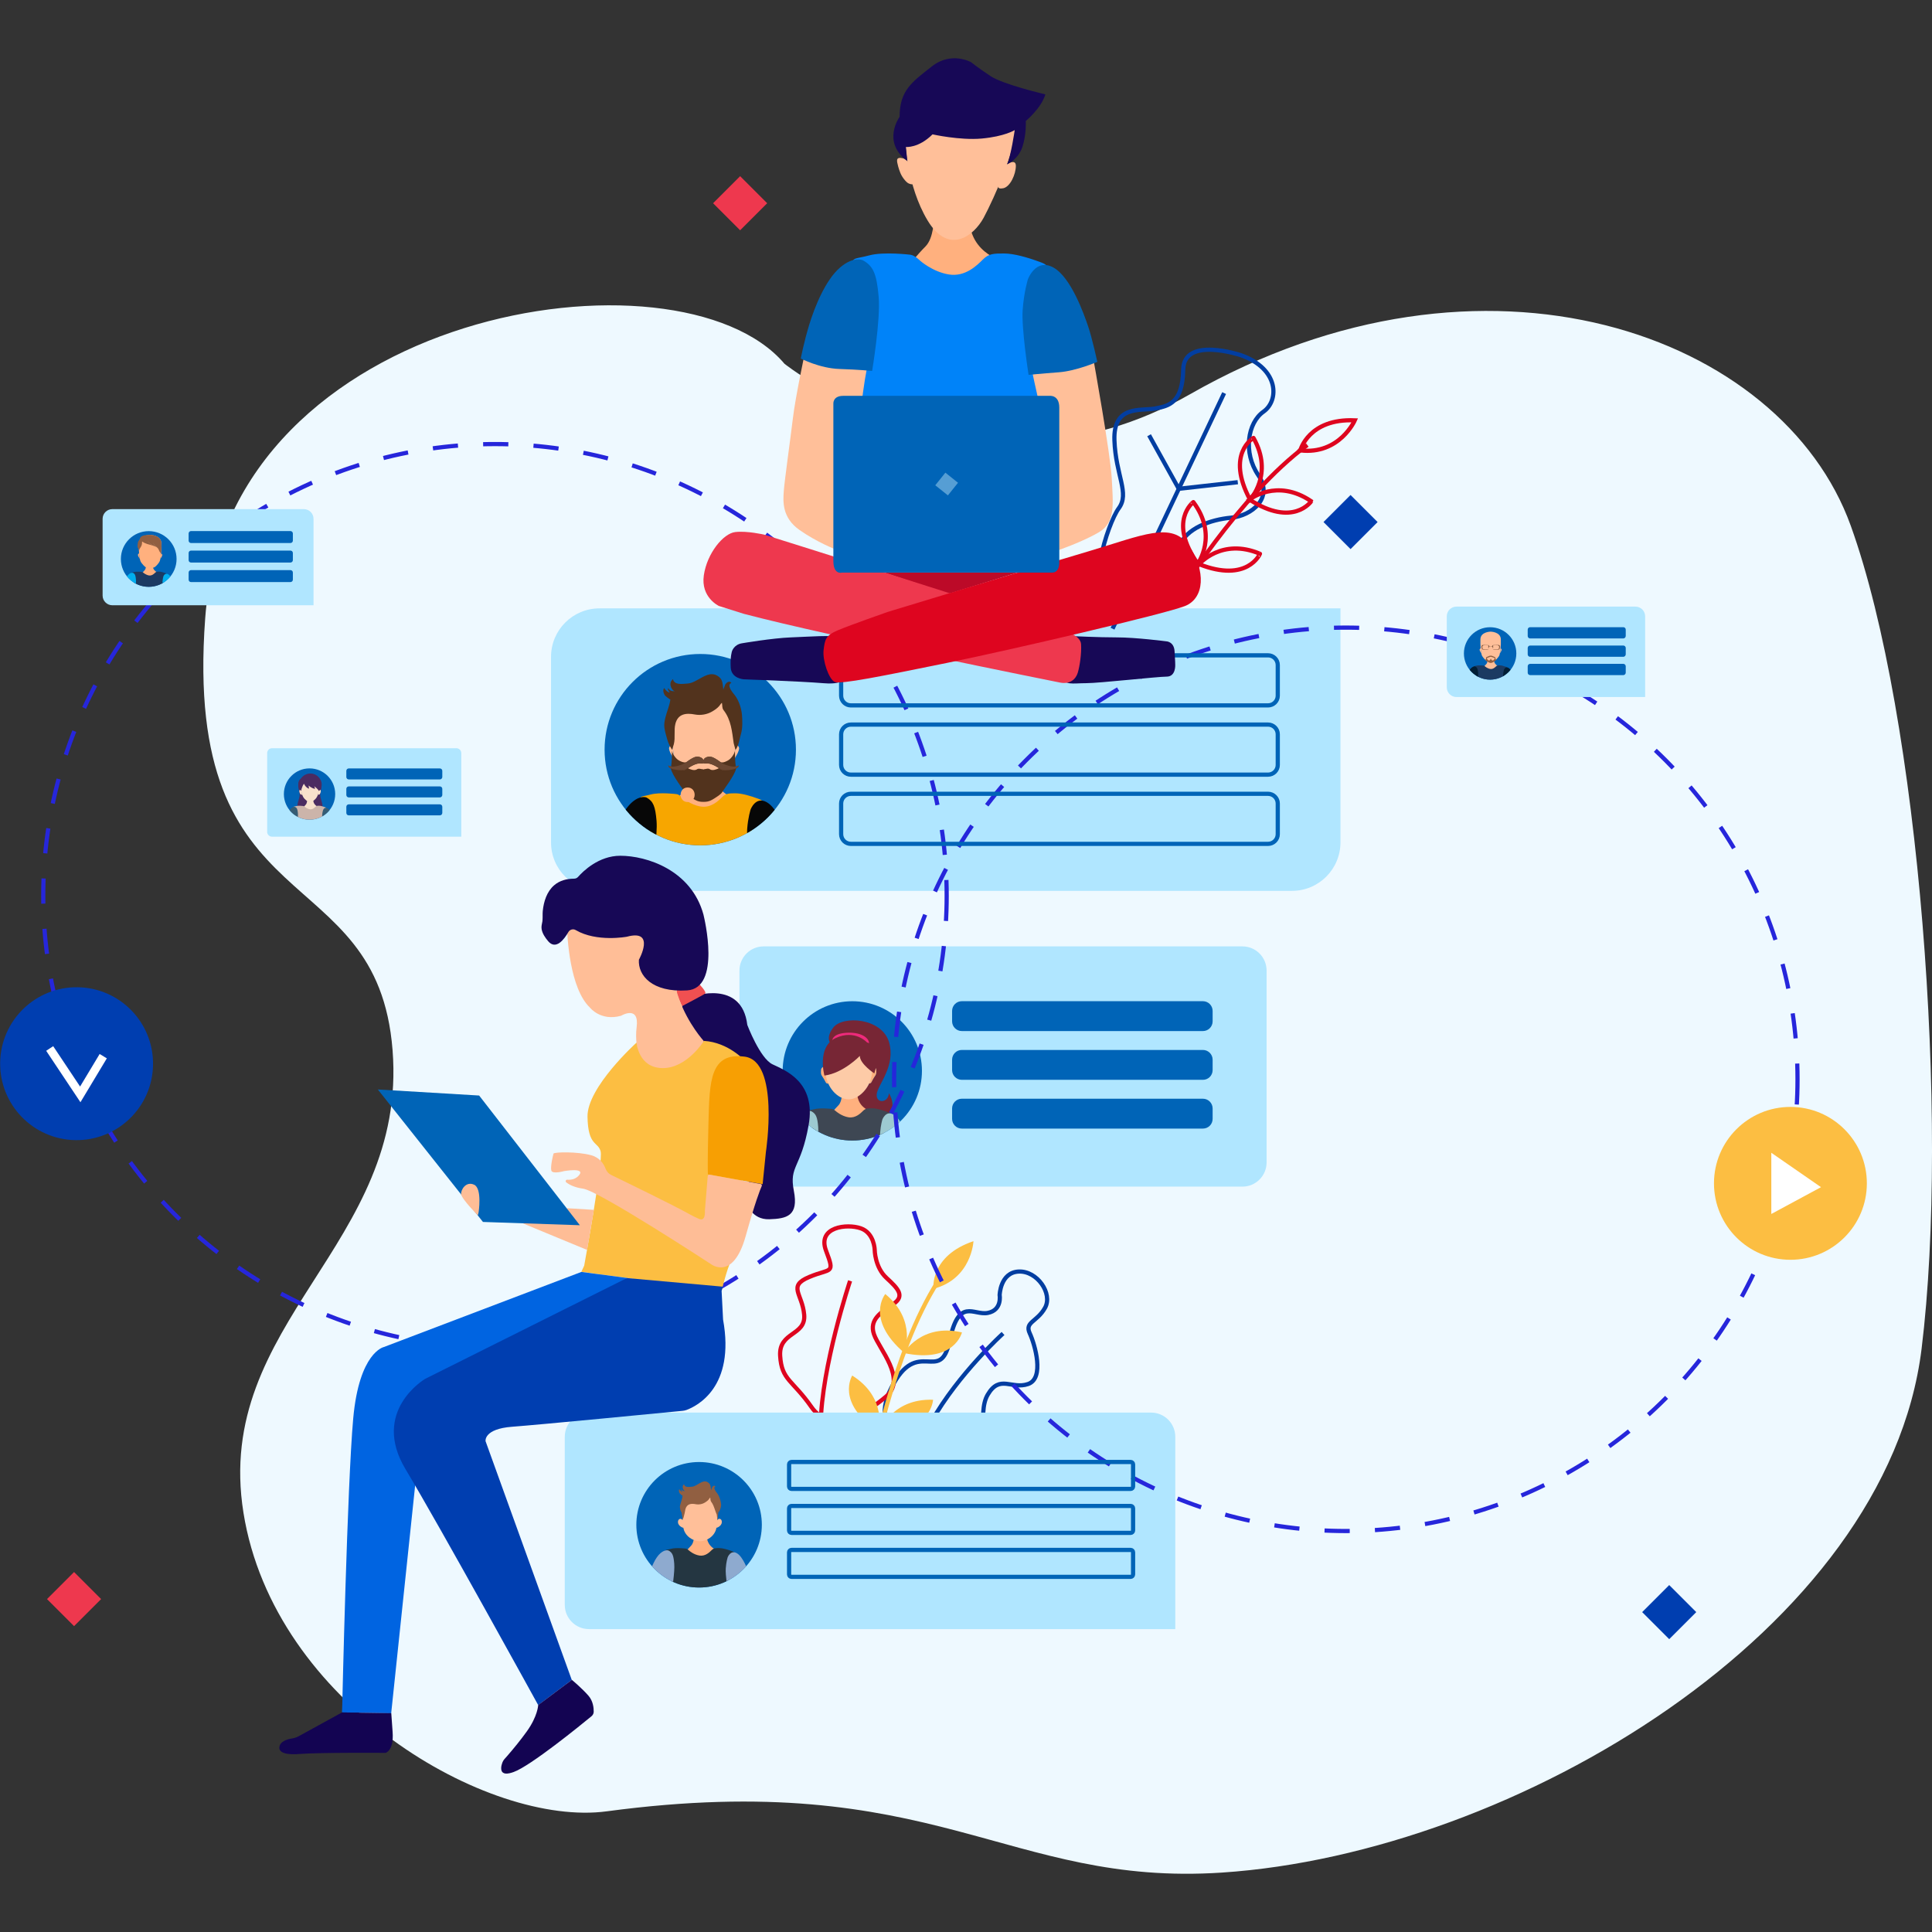 <?xml version="1.0" encoding="utf-8"?>
<!-- Generator: Adobe Illustrator 23.0.1, SVG Export Plug-In . SVG Version: 6.00 Build 0)  -->
<svg version="1.1" id="Layer_1" xmlns="http://www.w3.org/2000/svg" xmlns:xlink="http://www.w3.org/1999/xlink" x="0px" y="0px"
	 viewBox="0 0 460 460" style="enable-background:new 0 0 460 460;" xml:space="preserve">
<rect x="0" y="0" width="460" height="460" fill="#333333" stroke="none"/>
<style type="text/css">
	.st0{fill:#EEF9FF;}
	.st1{fill:none;stroke:#023EA1;stroke-miterlimit:10;}
	.st2{fill:none;stroke:#DE051F;stroke-miterlimit:10;}
	.st3{fill:none;stroke:#FCBE42;stroke-miterlimit:10;}
	.st4{fill:#FCBE42;}
	.st5{fill:#B0E6FF;}
	.st6{fill:#0064B7;}
	.st7{clip-path:url(#SVGID_3_);}
	.st8{fill:#FFBF99;}
	.st9{fill:#FFB07E;}
	.st10{fill:#243641;}
	.st11{fill:#8EAACF;}
	.st12{fill:#915F41;}
	.st13{clip-path:url(#SVGID_6_);}
	.st14{fill:#772635;}
	.st15{fill:#3E4753;}
	.st16{fill:#9DCAD1;}
	.st17{fill:#FDCBA7;}
	.st18{fill:#EE2A7B;}
	.st19{clip-path:url(#SVGID_8_);}
	.st20{fill:#F7A600;}
	.st21{fill:#070707;}
	.st22{fill:#52331D;}
	.st23{fill:#6B4732;}
	.st24{fill:none;stroke:#2626DB;stroke-miterlimit:10;stroke-dasharray:6;}
	.st25{fill:#003EB0;}
	.st26{fill:none;stroke:#FFFFFF;stroke-width:2;stroke-miterlimit:10;}
	.st27{fill:#FFFFFF;}
	.st28{fill:#EE384E;}
	.st29{fill:none;stroke:#0064B7;stroke-miterlimit:10;}
	.st30{clip-path:url(#SVGID_11_);}
	.st31{fill:#1B3A62;}
	.st32{fill:#021E34;}
	.st33{clip-path:url(#SVGID_14_);}
	.st34{fill:#00AEEF;}
	.st35{fill:#BB8B6C;}
	.st36{clip-path:url(#SVGID_16_);}
	.st37{fill:#4B2C61;}
	.st38{fill:#F8E1CC;}
	.st39{fill:#CCB4AA;}
	.st40{fill:#355D75;}
	.st41{fill:#170856;}
	.st42{fill:#F05051;}
	.st43{fill:#FFBE97;}
	.st44{fill:#F79F03;}
	.st45{fill:#FEBD96;}
	.st46{fill:#0064E1;}
	.st47{fill:#130452;}
	.st48{fill:#0083F9;}
	.st49{fill:#BC0A28;}
	.st50{fill:#DE051F;}
	.st51{fill:#569ED4;}
</style>
<g>
	<path class="st0" d="M186.78,86.61c0,0,45.52,36.41,96.5,7.29c70.23-40.13,140.99-14.25,157.38,31.28
		c16.38,45.52,23.53,141.75,16.86,195.97c-8.24,66.91-96.83,120.07-166.55,124.7c-51.26,3.4-68.35-25.05-146.53-14.58
		c-28.1,3.76-79.18-25.56-86.47-71.08s39.14-63.72,35.5-110.15S43.39,220.9,48.86,147.16S161.75,57.03,186.78,86.61z"/>
	<g>
		<g>
			<path class="st1" d="M238.01,308.36c0,0,0.14-5.41,4.54-5.61c4.4-0.21,8.16,5.25,6.26,8.64s-4.89,3.35-3.64,6.05
				c1.25,2.7,3.57,10.74-0.39,12.09c-3.95,1.35-6.72-2.34-9.6,2.52c-2.88,4.87,1.81,13.27-6.59,13.64
				c-8.4,0.37-22.68-2.74-16.38-15.23c6.29-12.47,11.66-0.62,13.87-11.16c2.21-10.54,5.66-6.03,9.11-6.7
				C238.64,311.93,238.01,308.36,238.01,308.36z"/>
			<path class="st1" d="M238.82,317.5c0,0-10.64,9.59-17.05,20.97s-6.11,14.79-6.11,14.79"/>
		</g>
		<g>
			<path class="st2" d="M208.26,297.57c0,0,0.02,4.13,2.8,6.69c2.78,2.56,4.48,4.31,1.61,6.24c-2.87,1.93-5.78,3.67-4.58,7.18
				c1.2,3.52,7.84,10.58,2.92,14.8c-4.92,4.22-13.25,9.06-17.79,2.55c-4.54-6.51-7.11-6.38-7.47-12.2s6.16-4.75,5.72-9.79
				c-0.44-5.05-4.01-6.8,1.19-8.99c5.19-2.19,6.19-0.52,4.02-6.25c-2.16-5.73,5-6.48,8.25-5.35
				C208.17,293.57,208.26,297.57,208.26,297.57z"/>
			<path class="st2" d="M202.4,304.97c0,0-6.83,20.45-7,34.3"/>
		</g>
		<g>
			<path class="st3" d="M207.24,350.89c0,0,5.18-28.75,16.11-45.83"/>
			<path class="st4" d="M231.78,295.52c0,0-0.42,8.98-9.53,11.34C222.24,306.86,221.33,299.03,231.78,295.52z"/>
			<path class="st4" d="M215.18,322.15c0,0,4.16-7.17,13.86-4.91C229.03,317.24,227.3,324.69,215.18,322.15z"/>
			<path class="st4" d="M209.52,340.8c0,0,2.67-7.85,12.64-7.53C222.15,333.27,221.91,340.93,209.52,340.8z"/>
			<path class="st4" d="M209.17,340.81c0,0,2.18-8-6.26-13.3C202.92,327.51,198.83,333.98,209.17,340.81z"/>
			<path class="st4" d="M215.29,322.1c0,0,3.18-7.67-4.51-14C210.78,308.11,205.91,314.01,215.29,322.1z"/>
		</g>
	</g>
	<path class="st5" d="M274.07,336.33H140.23c-3.18,0-5.76,2.58-5.76,5.76v40.03c0,3.18,2.58,5.76,5.76,5.76h139.6v-45.79
		C279.83,338.91,277.25,336.33,274.07,336.33z"/>
	<g>
		<g>
			<g>
				<circle id="SVGID_1_" class="st6" cx="166.45" cy="363.04" r="14.94"/>
			</g>
		</g>
		<g>
			<g>
				<defs>
					<circle id="SVGID_2_" cx="166.45" cy="363.04" r="14.94"/>
				</defs>
				<clipPath id="SVGID_3_">
					<use xlink:href="#SVGID_2_"  style="overflow:visible;"/>
				</clipPath>
				<g class="st7">
					<path class="st8" d="M178.81,377.59c0,0,1.45,8.01,1.56,10.13c0.12,2.11,0.33,3.72-1.06,4.57c-1.4,0.83-3.68,1.61-3.68,1.61
						l-2.84-14.31v-1.67L178.81,377.59z"/>
					<path class="st8" d="M154.26,377.14c0,0-0.78,3.62-1,5.45c-0.22,1.83-0.73,5.4-0.78,6.24c-0.06,0.83-0.16,2.23,1.34,3.29
						s3.11,1.67,3.11,1.67l3.07-16.65L154.26,377.14L154.26,377.14z"/>
					<path class="st9" d="M165.26,365.63c0,0,0,1.67-0.71,2.39s-1.67,1.9-1.67,1.9s1.67,2.62,5,2.26c3.33-0.36,3.93-2.74,3.93-2.74
						s-3.16-0.42-3.52-3.39c-0.36-2.97-0.83-2.97-0.83-2.97L165.26,365.63z"/>
					<path class="st10" d="M163.25,368.71c0,0-2.28-0.28-3.5,0.06c-1.22,0.33-1.61,0.12-1.28,1.06s2.01,5.29,1.22,8.01
						c-0.78,2.73-1.83,16.69-1.83,16.69s8.46,0.33,11.75,0.5c3.29,0.16,5.73-0.45,5.73-0.45s0.73-6.01,0-8.62
						c-0.73-2.62-1.67-7.07-1.67-7.07s-0.61-6.12,0.22-7.62c0.83-1.5,1.45-1.56,0.39-1.95c-1.06-0.39-2.23-0.73-3.07-0.73
						c-0.84,0-1.28,0-1.78,0.5c-0.5,0.5-1.5,1.5-2.89,1.28c-1.4-0.22-2.44-1.16-2.44-1.16S163.64,368.77,163.25,368.71z"/>
					<path class="st11" d="M159.21,369.19c0,0-0.78-0.39-1.95,0.61c-1.26,1.07-2.17,3.39-2.62,4.84c-0.45,1.45-0.73,2.89-0.73,2.89
						s1.61,0.83,3.29,0.89c1.67,0.06,2.78,0.16,2.78,0.16s0.73-4.35,0.55-6.29C160.37,370.34,160.1,369.68,159.21,369.19z"/>
					<path class="st11" d="M173.25,370.8c0,0,0.67-1.83,2.17-1s2.62,4.01,2.95,5.02c0.33,1,0.78,3.01,0.78,3.01
						s-1.78,0.78-3.29,0.89c-1.51,0.1-2.56,0.22-2.56,0.22s-0.61-3.95-0.5-5.51C172.91,371.86,173.25,370.8,173.25,370.8z"/>
					<path class="st8" d="M170.78,361.96c0.2-2.49,0.16-6.29-4.12-6.29h-0.01h-0.01c-4.29,0-4.31,3.8-4.12,6.29
						c-0.3-0.59-1.16-0.4-1.1,0.52c0.07,0.9,1.29,1.36,1.28,1.26c0.35,2.05,2.36,3.23,3.93,3.23h0.01h0.01
						c1.57,0,3.59-1.19,3.93-3.23c-0.01,0.1,1.21-0.36,1.28-1.26C171.94,361.54,171.07,361.37,170.78,361.96z"/>
					<g>
						<path class="st12" d="M162.56,361.89c0-0.01,0-0.02,0-0.03c0,0.01,0,0.01-0.01,0.02
							C162.55,361.87,162.56,361.89,162.56,361.89z"/>
						<path class="st12" d="M171.69,358.17c-0.07-0.86-0.4-1.91-0.9-2.59c-0.22-0.29-1.14-1.38-0.45-1.68
							c-0.32-0.4-0.78,0.07-0.86,0.43c-0.02,0.12-0.18,0.42-0.17,0.51c-0.13-0.83-0.02-1.46-0.81-1.94
							c-1.27-0.76-2.55,1.03-3.79,1.08c-0.6,0.03-1.68,0.27-1.84-0.61c-0.01-0.03-0.25,0.31-0.27,0.36
							c-0.06,0.15-0.08,0.33-0.05,0.48c0.05,0.29,0.28,0.8,0.6,0.8c-0.42,0-0.67-0.02-0.89-0.44c-0.09,0.25,0.09,0.42,0.2,0.6
							c-0.22,0.02-0.63-0.39-0.7-0.61c-0.23,0.28-0.09,0.69,0.06,0.98c0.05,0.09,0.7,0.65,0.71,0.56c-0.09,0.83-0.45,1.64-0.63,2.46
							c-0.1,0.44,0.24,1.6,0.36,1.44c0.01,0.25,0.28,1.61,0.3,1.86c0.14-0.35,0.25-0.71,0.33-1.1c0.03-0.17,0.09-0.35,0.13-0.52
							c0.05-0.3,0.09-0.54,0.16-0.84c0.01-0.03,0.01-0.07,0.02-0.09c0.35-1.25,1.34-1.39,2.48-1.16c0.03,0.01,0.08,0.01,0.12,0.02
							c0.69,0.1,1.45-0.05,2.04-0.42c0.35-0.22,0.66-0.43,0.92-0.75c0.01-0.02,0.03-0.05,0.05-0.07c0.09-0.14,0.2-0.31,0.3-0.38
							c0.07,0.36-0.01,0.68,0.21,0.99c0.22,0.29,0.39,0.6,0.53,0.92c0.29,0.65,0.71,2.09,0.8,2.11c0.07,0.46,0.12,0.91,0.14,1.28
							l0.01,0.12c0-0.03,0.01-0.07,0.01-0.1c0.03-0.38,0.22-1.45,0.24-1.88C171.25,360.07,171.75,358.92,171.69,358.17z"/>
					</g>
				</g>
			</g>
		</g>
	</g>
	<path class="st5" d="M181.82,225.33h113.99c3.18,0,5.76,2.58,5.76,5.76v45.68c0,3.18-2.58,5.76-5.76,5.76H176.06v-51.44
		C176.06,227.91,178.64,225.33,181.82,225.33z"/>
	<g>
		<g>
			<g>
				<circle id="SVGID_5_" class="st6" cx="202.93" cy="254.97" r="16.58"/>
			</g>
		</g>
		<g>
			<g>
				<defs>
					<circle id="SVGID_4_" cx="202.93" cy="254.97" r="16.58"/>
				</defs>
				<clipPath id="SVGID_6_">
					<use xlink:href="#SVGID_4_"  style="overflow:visible;"/>
				</clipPath>
				<g class="st13">
					<path class="st14" d="M198.4,249.08c0.01,0.01,0.02,0.03,0.03,0.05c0.24-0.17,0.52-0.32,0.83-0.45l0,0
						c0.09-0.03,0.18-0.07,0.28-0.1h0.01c0.08-0.02,0.17-0.06,0.25-0.08c0.02-0.01,0.05-0.01,0.07-0.02
						c0.09-0.02,0.18-0.05,0.28-0.07c0.01,0,0.01,0,0.02,0c0.09-0.02,0.2-0.05,0.29-0.06c0.03-0.01,0.08-0.01,0.12-0.02
						c0.07-0.01,0.13-0.02,0.2-0.03c0.05-0.01,0.09-0.01,0.13-0.02c0.09-0.01,0.2-0.02,0.29-0.03c0.06,0,0.13-0.01,0.18-0.01
						c0.05,0,0.09-0.01,0.14-0.01c0.07,0,0.15-0.01,0.22-0.01c0.02,0,0.05,0,0.08,0c0.08,0,0.16,0,0.25,0
						c0.22,0,0.42,0.01,0.62,0.02c0,0,0,0,0.01,0c4.08,0.24,4.89,2.92,4.93,5.6c0.43,0.09,0.93,0.31,0.98,0.89
						c0.12,1.48-0.22,1.11-1.11,2.89c-0.15,0.31-0.37,0.39-0.59,0.37c-0.48,1.03-1.3,1.74-3,2.91l0.3,3.79
						c1.15-0.38,1.46-0.24,1.8-0.09c2.23,1,4.96,1,3.75,1.23c-1.63,0.31,0.18,0.91,1.53-0.2c2.49-2.1,0.36-5.34,0.36-5.34
						c-0.17,2.39-3.12,2.51-2.91,0.24c0.22-2.27,4.65-6.76,2.91-12.47c-1.74-5.71-11.02-6.35-13.28-3.37
						C196.04,247.8,198.4,249.08,198.4,249.08z"/>
					<path class="st8" d="M216.79,274.72c0,0,1.74,9.65,1.88,12.19c0.14,2.55,0.4,4.48-1.27,5.49c-1.67,1-4.42,1.94-4.42,1.94
						l-3.41-17.21v-2.01L216.79,274.72z"/>
					<path class="st8" d="M187.25,274.18c0,0-0.93,4.36-1.21,6.56c-0.27,2.21-0.88,6.5-0.93,7.51c-0.06,1-0.2,2.67,1.6,3.95
						c1.81,1.27,3.75,2.01,3.75,2.01l3.69-20.03H187.25z"/>
					<path class="st9" d="M200.48,260.31c0,0,0,2.01-0.86,2.87c-0.86,0.86-2.01,2.29-2.01,2.29s2.01,3.16,6.02,2.72
						c4.01-0.43,4.73-3.3,4.73-3.3s-3.8-0.51-4.23-4.08c-0.43-3.59-1-3.59-1-3.59L200.48,260.31z"/>
					<path class="st15" d="M198.07,264.03c0,0-2.74-0.33-4.22,0.07c-1.48,0.4-1.94,0.14-1.54,1.27c0.39,1.13,2.41,6.36,1.48,9.65
						s-2.21,20.09-2.21,20.09s10.18,0.4,14.13,0.6s6.89-0.53,6.89-0.53s0.88-7.24,0-10.39s-2.01-8.51-2.01-8.51
						s-0.74-7.37,0.27-9.18c1-1.81,1.74-1.88,0.47-2.34s-2.67-0.88-3.69-0.88c-1.01,0-1.54,0-2.14,0.6c-0.6,0.6-1.81,1.81-3.48,1.54
						c-1.67-0.27-2.95-1.41-2.95-1.41S198.54,264.1,198.07,264.03z"/>
					<path class="st16" d="M193.21,264.6c0,0-0.93-0.47-2.34,0.74c-1.51,1.29-2.62,4.08-3.15,5.83c-0.53,1.75-0.88,3.48-0.88,3.48
						s1.94,1,3.95,1.07c2.01,0.07,3.35,0.2,3.35,0.2s0.88-5.22,0.67-7.57C194.62,265.99,194.29,265.2,193.21,264.6z"/>
					<path class="st16" d="M210.09,266.55c0,0,0.81-2.21,2.62-1.21c1.81,1,3.15,4.82,3.55,6.03s0.93,3.62,0.93,3.62
						s-2.14,0.93-3.95,1.07s-3.08,0.27-3.08,0.27s-0.74-4.76-0.6-6.63C209.69,267.81,210.09,266.55,210.09,266.55z"/>
					<path class="st9" d="M197.19,254.03l0.25,0.01l0.47,3.55c0,0-0.92,0.9-1.34,0.05c-0.88-1.78-1.21-1.42-1.08-2.89
						c0.08-0.98,1.53-0.95,1.53-0.95L197.19,254.03z"/>
					<path class="st9" d="M206.93,254l-0.25,0.02l-0.5,3.55c0,0,0.91,0.89,1.34,0.03c0.88-1.79,1.21-1.42,1.11-2.89
						c-0.08-0.98-1.53-0.95-1.53-0.95L206.93,254z"/>
					<path class="st17" d="M202.09,248.19c-5.56,0-5.72,4.04-5.51,7.31c0.21,3.26,2.77,6.25,5.51,6.25c2.48,0,5.3-2.99,5.51-6.25
						C207.81,252.23,207.65,248.19,202.09,248.19z"/>
					<path class="st18" d="M198.16,248.4c0,0-0.74-2.25,3.37-2.5c4.1-0.24,5.79,1.68,5.29,2.92L198.16,248.4z"/>
					<path class="st14" d="M204.72,251.41c0,0-3.91,4.09-8.43,4.68c0,0-1.88-6.84,2.71-8.95c4.6-2.11,7.42,1.05,7.42,1.05
						s3.82,0.89,1.75,7.39C208.18,255.58,204.72,253.3,204.72,251.41z"/>
				</g>
			</g>
		</g>
	</g>
	<path class="st5" d="M307.61,212.11H142.73c-6.36,0-11.53-5.16-11.53-11.53v-44.2c0-6.36,5.16-11.53,11.53-11.53h176.43v55.73
		C319.14,206.95,313.99,212.11,307.61,212.11z"/>
	<g>
		<g>
			<g>
				<circle id="SVGID_9_" class="st6" cx="166.73" cy="178.49" r="22.78"/>
			</g>
		</g>
		<g>
			<g>
				<defs>
					<circle id="SVGID_7_" cx="166.73" cy="178.49" r="22.78"/>
				</defs>
				<clipPath id="SVGID_8_">
					<use xlink:href="#SVGID_7_"  style="overflow:visible;"/>
				</clipPath>
				<g class="st19">
					<path class="st8" d="M188.52,204.73c0,0,2.55,14.13,2.74,17.87c0.2,3.74,0.59,6.58-1.87,8.05c-2.46,1.46-6.48,2.85-6.48,2.85
						l-5-25.24v-2.95L188.52,204.73z"/>
					<path class="st8" d="M145.22,203.94c0,0-1.37,6.39-1.76,9.63c-0.39,3.24-1.28,9.52-1.37,11c-0.1,1.48-0.3,3.93,2.35,5.8
						c2.65,1.87,5.5,2.95,5.5,2.95l5.4-29.36h-10.11V203.94z"/>
					<path class="st9" d="M164.61,183.62c0,0,0,2.94-1.26,4.21c-1.26,1.26-2.94,3.37-2.94,3.37s2.94,4.62,8.83,3.99
						c5.88-0.63,6.94-4.83,6.94-4.83s-5.57-0.74-6.2-6s-1.48-5.26-1.48-5.26L164.61,183.62z"/>
					<path class="st20" d="M161.08,189.07c0,0-4.02-0.5-6.19,0.1c-2.17,0.6-2.85,0.2-2.26,1.87s3.54,9.33,2.16,14.13
						c-1.37,4.81-3.24,29.46-3.24,29.46s14.93,0.59,20.72,0.89c5.8,0.3,10.11-0.78,10.11-0.78s1.28-10.61,0-15.22
						s-2.95-12.47-2.95-12.47s-1.08-10.8,0.39-13.45c1.48-2.65,2.55-2.74,0.69-3.44c-1.87-0.69-3.93-1.28-5.4-1.28
						s-2.26,0-3.15,0.89c-0.89,0.89-2.65,2.65-5.11,2.26c-2.46-0.39-4.32-2.06-4.32-2.06S161.77,189.16,161.08,189.07z"/>
					<path class="st21" d="M153.96,189.9c0,0-1.37-0.69-3.44,1.08c-2.21,1.9-3.83,6-4.61,8.54c-0.78,2.55-1.28,5.11-1.28,5.11
						s2.85,1.48,5.8,1.57c2.95,0.1,4.91,0.3,4.91,0.3s1.28-7.66,0.98-11.09C156.02,191.97,155.54,190.79,153.96,189.9z"/>
					<path class="st21" d="M178.71,192.75c0,0,1.18-3.24,3.83-1.76c2.65,1.48,4.61,7.07,5.2,8.84c0.59,1.78,1.37,5.3,1.37,5.3
						s-3.15,1.37-5.8,1.57c-2.65,0.2-4.52,0.39-4.52,0.39s-1.08-6.97-0.89-9.72C178.1,194.63,178.71,192.75,178.71,192.75z"/>
					<path class="st8" d="M175.95,177.99c0.22,0.61-0.85,2.36-1.28,2.96c0.18-0.96,0.38-2.28,0.52-3.83
						C175.19,177.13,175.74,177.4,175.95,177.99z"/>
					<path class="st8" d="M175.39,170.12c-0.25-5.59-7.74-5.66-7.74-5.66h-0.01c0,0-7.49,0.07-7.74,5.66c-0.12,2.49,0,4.95,0.2,7.01
						c0.14,1.56,0.33,2.88,0.52,3.83c0.12,0.62,0.23,1.07,0.32,1.34c0.16,0.44,0.48,0.97,0.88,1.52c0.82,1.13,1.98,2.33,2.8,2.81
						c0.66,0.4,2.25,0.7,3.02,0.66h0.01c0.75,0.05,2.26-0.24,2.95-0.62c0.02-0.01,0.05-0.02,0.07-0.03c0.82-0.5,1.98-1.68,2.8-2.81
						c0.4-0.55,0.71-1.08,0.88-1.52c0.09-0.25,0.21-0.71,0.32-1.34c0.18-0.96,0.38-2.28,0.52-3.83
						C175.39,175.06,175.49,172.6,175.39,170.12z"/>
					<path class="st8" d="M160.09,177.13c0.14,1.56,0.33,2.88,0.52,3.83c-0.43-0.6-1.5-2.34-1.28-2.96
						C159.55,177.4,160.09,177.13,160.09,177.13L160.09,177.13z"/>
					<g>
						<path class="st22" d="M176.65,170.12c-0.14-1.52-0.75-3.35-1.68-4.57c-0.4-0.52-2.13-2.43-0.83-2.96
							c-0.6-0.71-1.46,0.12-1.6,0.76c-0.05,0.2-0.35,0.74-0.31,0.9c-0.23-1.45-0.03-2.58-1.5-3.4c-2.35-1.34-4.74,1.8-7.06,1.9
							c-1.12,0.06-3.12,0.46-3.44-1.06c-0.01-0.06-0.46,0.54-0.5,0.62c-0.09,0.25-0.14,0.59-0.09,0.85
							c0.09,0.51,0.52,1.38,1.11,1.41c-0.77,0-1.25-0.03-1.66-0.76c-0.16,0.45,0.16,0.71,0.37,1.06c-0.4,0.05-1.18-0.68-1.3-1.07
							c-0.43,0.5-0.17,1.22,0.12,1.72c0.09,0.16,1.3,1.14,1.33,1c-0.16,1.46-0.84,2.88-1.18,4.31c-0.18,0.77-0.36,1.61-0.24,2.42
							c0.13,0.92,0.44,1.98,0.7,2.87c0.43,1.42,0.98,2.11,1.13,2.41c0.09-0.33,0.33-1,0.42-1.35c0.4-1.59-0.03-3.26,0.37-4.85
							c0.6-2.35,2.49-2.64,4.67-2.21c1.35,0.25,2.87-0.01,4.04-0.69c0.65-0.38,1.21-0.75,1.71-1.31c0.21-0.23,0.43-0.65,0.66-0.78
							c0.13,0.62-0.02,1.2,0.39,1.74c1.8,2.31,2.01,5.08,2.41,7.89c0.02,0.15,0.45,1.57,0.44,1.58c0.8-1.04,0.95-2.74,1.33-3.94
							C176.83,173.3,176.77,171.43,176.65,170.12z"/>
						<path class="st22" d="M175.19,182.52c-0.17-1.12-0.2-2.72-0.2-3.8l0,0c-0.1,0.82-0.92,1.84-1.46,2.21
							c-0.5,0.33-1.34,0.75-1.97,0.55l0,0c-0.24-0.17-0.47-0.37-0.73-0.52c-0.69-0.44-1.36-0.89-2.19-0.77
							c-0.36,0.05-1.04,0.33-1.08,0.74h-0.14c-0.05-0.4-0.73-0.68-1.08-0.74c-0.83-0.12-1.5,0.35-2.19,0.77
							c-0.25,0.16-0.48,0.35-0.73,0.52l0,0c-0.65,0.18-1.49-0.23-1.97-0.55c-0.54-0.37-1.36-1.38-1.46-2.21l0,0
							c0,1.1-0.02,2.69-0.2,3.8c-0.22-0.05-0.45-0.13-0.67-0.24c0,0.31,0.28,0.54,0.6,0.69c0.01,0,0.01,0.01,0.02,0.01
							c0.16,1.45,3.22,5.4,3.26,5.56c0.14,0.5,1.81,1.53,2.47,1.9c0.7,0.4,1.29,0.48,1.98,0.48h0.08c0.69,0,1.28-0.08,1.98-0.48
							c0.67-0.37,2.33-1.41,2.47-1.9c0.05-0.16,3.1-4.1,3.26-5.56c0.01,0,0.01-0.01,0.02-0.01c0.32-0.15,0.6-0.38,0.6-0.69
							C175.64,182.4,175.42,182.48,175.19,182.52z M172.21,183.36c-0.36-0.07-0.7-0.25-1.03-0.46c-0.59,0.3-1.46,0.62-2.05,0.32
							c-0.02-0.01-0.05-0.02-0.07-0.05c-0.5-0.33-0.93-0.05-1.45-0.02v0.06c0.56,0.22,0.59,0.23,0,0c-0.02-0.01-0.03-0.01-0.06-0.02
							h-0.14c-0.59,0.18-0.56,0.17,0,0v-0.03c-0.54,0-0.99-0.31-1.5,0.02c-0.02,0.01-0.05,0.02-0.07,0.05
							c-0.59,0.3-1.46-0.02-2.05-0.32c-0.33,0.21-0.67,0.39-1.03,0.46c-0.2,0.03-0.39,0.05-0.6,0.05c0.18,0,0.36-0.02,0.53-0.05
							c0.38-0.07,0.75-0.25,1.11-0.46c0.3-0.17,0.59-0.36,0.86-0.51c0.58-0.31,1.25-0.6,1.89-0.63c0.31-0.02,0.61,0.08,0.88-0.03
							h0.14c0.25,0.12,0.56,0.01,0.88,0.03c0.65,0.03,1.3,0.33,1.89,0.63c0.28,0.15,0.56,0.33,0.86,0.51
							c0.36,0.21,0.73,0.39,1.11,0.46c0.17,0.03,0.35,0.05,0.53,0.05C172.6,183.41,172.4,183.4,172.21,183.36z"/>
					</g>
					<g>
						<path class="st23" d="M175.19,182.49c-0.53,0.1-1.07,0.02-1.66-0.15c-0.59-0.17-1.16-0.35-1.68-0.68
							c-0.1-0.07-0.2-0.14-0.3-0.21l0,0c-0.24-0.17-0.47-0.37-0.73-0.52c-0.69-0.44-1.36-0.89-2.19-0.77
							c-0.36,0.05-1.04,0.33-1.08,0.74h-0.14c-0.05-0.4-0.73-0.68-1.08-0.74c-0.83-0.12-1.5,0.35-2.19,0.77
							c-0.25,0.16-0.48,0.35-0.73,0.52l0,0c-0.09,0.07-0.2,0.14-0.3,0.21c-0.52,0.33-1.1,0.52-1.68,0.68
							c-0.6,0.17-1.13,0.25-1.66,0.15c-0.22-0.05-0.45-0.13-0.67-0.24c0,0.31,0.28,0.54,0.6,0.69c0.28,0.14,0.6,0.21,0.78,0.25
							c0.69,0.14,1.49,0.27,2.2,0.14c0.38-0.07,0.75-0.25,1.11-0.46c0.3-0.17,0.59-0.36,0.86-0.51c0.58-0.31,1.25-0.6,1.89-0.63
							c0.31-0.02,0.61,0.08,0.88-0.03h0.14c0.25,0.12,0.56,0.01,0.88,0.03c0.65,0.03,1.3,0.33,1.89,0.63
							c0.28,0.15,0.56,0.33,0.86,0.51c0.36,0.21,0.73,0.39,1.11,0.46c0.71,0.13,1.5-0.01,2.2-0.14c0.2-0.03,0.51-0.12,0.78-0.25
							c0.32-0.15,0.6-0.38,0.6-0.69C175.64,182.36,175.41,182.44,175.19,182.49z"/>
					</g>
				</g>
			</g>
		</g>
	</g>
	<g>
		<g>
			<path class="st1" d="M295.45,84.57c0,0-13.58-4.57-13.73,3.41c-0.15,7.97-3.4,8.7-6.79,9.3c-3.4,0.59-9.89-0.89-9.59,7.53
				s3.69,12.61,1.04,16.2c-2.65,3.59-8.58,21.59-1.04,22.03s13.74-8.42,15.37-12.84c1.63-4.43,7.53-6.49,12.41-6.94
				c4.88-0.44,10.19-4.69,6.49-10.1c-3.69-5.41-2.56-12.49,1.23-15.15C304.59,95.36,304.59,87.81,295.45,84.57z"/>
			<line class="st1" x1="291.46" y1="93.59" x2="264.89" y2="149.69"/>
			<polyline class="st1" points="273.59,103.63 280.66,116.38 294.71,114.81 			"/>
		</g>
		<g>
			<path class="st2" d="M279.75,142.92c0,0,15.17-24.97,31.52-36.96"/>
			<path class="st2" d="M322.57,100.08c0,0-3.62,8.23-12.98,7.16C309.6,107.23,311.56,99.6,322.57,100.08z"/>
			<path class="st2" d="M297.5,118.95c0,0,6.47-5.2,14.7,0.4C312.2,119.36,307.9,125.69,297.5,118.95z"/>
			<path class="st2" d="M285.5,134.33c0,0,5.33-6.36,14.49-2.48C300.01,131.85,297.03,138.9,285.5,134.33z"/>
			<path class="st2" d="M285.18,134.21c0,0,4.91-6.69-1.05-14.66C284.13,119.54,278,124.12,285.18,134.21z"/>
			<path class="st2" d="M297.62,118.95c0,0,5.72-6.01,0.83-14.68C298.45,104.26,291.77,108.02,297.62,118.95z"/>
		</g>
	</g>
	<circle class="st24" cx="320.43" cy="256.98" r="107.55"/>
	<circle class="st24" cx="117.85" cy="213.28" r="107.55"/>
	
		<ellipse transform="matrix(0.016 -1 1 0.016 -235.344 267.406)" class="st25" cx="18.2" cy="253.29" rx="18.2" ry="18.2"/>
	<circle class="st4" cx="426.29" cy="281.75" r="18.2"/>
	<polyline class="st26" points="11.83,249.64 19.11,260.57 24.58,251.47 	"/>
	<polygon class="st27" points="421.74,274.47 433.57,282.66 421.74,289.04 	"/>
	
		<rect x="171.69" y="43.82" transform="matrix(0.707 -0.707 0.707 0.707 17.417 138.79)" class="st28" width="9.11" height="9.11"/>
	
		<rect x="13.12" y="376.22" transform="matrix(0.707 -0.707 0.707 0.707 -264.069 124.022)" class="st28" width="9.11" height="9.11"/>
	
		<rect x="317.05" y="119.72" transform="matrix(0.707 -0.707 0.707 0.707 6.322 263.81)" class="st25" width="9.11" height="9.11"/>
	
		<rect x="392.96" y="379.28" transform="matrix(0.707 -0.707 0.707 0.707 -154.984 393.507)" class="st25" width="9.11" height="9.11"/>
	<g>
		<path class="st29" d="M301.92,167.95h-99.34c-1.27,0-2.31-1.04-2.31-2.31v-7.3c0-1.27,1.04-2.31,2.31-2.31h99.34
			c1.27,0,2.31,1.04,2.31,2.31v7.3C304.23,166.92,303.19,167.95,301.92,167.95z"/>
		<path class="st29" d="M301.92,184.44h-99.34c-1.27,0-2.31-1.04-2.31-2.31v-7.3c0-1.27,1.04-2.31,2.31-2.31h99.34
			c1.27,0,2.31,1.04,2.31,2.31v7.3C304.23,183.41,303.19,184.44,301.92,184.44z"/>
		<path class="st29" d="M301.92,200.92h-99.34c-1.27,0-2.31-1.04-2.31-2.31v-7.3c0-1.27,1.04-2.31,2.31-2.31h99.34
			c1.27,0,2.31,1.04,2.31,2.31v7.3C304.23,199.89,303.19,200.92,301.92,200.92z"/>
	</g>
	<path class="st6" d="M286.41,245.49H229c-1.27,0-2.31-1.04-2.31-2.31v-2.49c0-1.27,1.04-2.31,2.31-2.31h57.41
		c1.27,0,2.31,1.04,2.31,2.31v2.49C288.72,244.46,287.69,245.49,286.41,245.49z"/>
	<path class="st6" d="M286.41,257.1H229c-1.27,0-2.31-1.04-2.31-2.31v-2.49c0-1.27,1.04-2.31,2.31-2.31h57.41
		c1.27,0,2.31,1.04,2.31,2.31v2.49C288.72,256.07,287.69,257.1,286.41,257.1z"/>
	<path class="st6" d="M286.41,268.71H229c-1.27,0-2.31-1.04-2.31-2.31v-2.49c0-1.27,1.04-2.31,2.31-2.31h57.41
		c1.27,0,2.31,1.04,2.31,2.31v2.49C288.72,267.69,287.69,268.71,286.41,268.71z"/>
	<g>
		<path class="st5" d="M389.39,144.43h-42.61c-1.27,0-2.31,1.04-2.31,2.31v16.91c0,1.27,1.04,2.31,2.31,2.31h44.92v-19.22
			C391.7,145.46,390.66,144.43,389.39,144.43z"/>
		<g>
			<g>
				<circle id="SVGID_13_" class="st6" cx="354.79" cy="155.58" r="6.24"/>
			</g>
		</g>
		<g>
			<g>
				<defs>
					<circle id="SVGID_10_" cx="354.79" cy="155.58" r="6.24"/>
				</defs>
				<clipPath id="SVGID_11_">
					<use xlink:href="#SVGID_10_"  style="overflow:visible;"/>
				</clipPath>
				<g class="st30">
					<path class="st8" d="M360.76,162.76c0,0,0.7,3.87,0.75,4.89c0.06,1.03,0.16,1.8-0.51,2.2s-1.78,0.78-1.78,0.78l-1.37-6.91
						v-0.81L360.76,162.76z"/>
					<path class="st8" d="M348.9,162.54c0,0-0.38,1.75-0.48,2.64c-0.1,0.89-0.35,2.61-0.38,3.01c-0.03,0.4-0.08,1.07,0.65,1.59
						c0.73,0.52,1.51,0.81,1.51,0.81l1.48-8.04h-2.77V162.54z"/>
					<path class="st8" d="M354.21,156.99c0,0,0,0.81-0.35,1.15s-0.81,0.92-0.81,0.92s0.81,1.27,2.42,1.1
						c1.61-0.17,1.9-1.33,1.9-1.33s-1.52-0.2-1.69-1.64c-0.17-1.44-0.4-1.44-0.4-1.44L354.21,156.99z"/>
					<path class="st31" d="M353.25,158.47c0,0-1.11-0.14-1.69,0.02c-0.59,0.16-0.78,0.06-0.62,0.51c0.16,0.46,0.97,2.56,0.59,3.87
						c-0.38,1.31-0.89,8.07-0.89,8.07s4.08,0.16,5.67,0.24c1.59,0.08,2.77-0.22,2.77-0.22s0.35-2.91,0-4.16
						c-0.35-1.27-0.81-3.41-0.81-3.41s-0.3-2.96,0.1-3.68c0.4-0.71,0.7-0.75,0.18-0.95c-0.51-0.18-1.07-0.35-1.48-0.35
						c-0.4,0-0.62,0-0.86,0.24c-0.24,0.24-0.73,0.73-1.39,0.62c-0.67-0.1-1.19-0.56-1.19-0.56S353.43,158.5,353.25,158.47z"/>
					<path class="st32" d="M351.3,158.7c0,0-0.38-0.18-0.95,0.3c-0.61,0.52-1.05,1.64-1.27,2.34c-0.22,0.7-0.35,1.4-0.35,1.4
						s0.78,0.4,1.59,0.43c0.81,0.02,1.35,0.08,1.35,0.08s0.35-2.1,0.27-3.04C351.86,159.27,351.72,158.95,351.3,158.7z"/>
					<path class="st32" d="M358.08,159.48c0,0,0.32-0.89,1.05-0.48c0.73,0.4,1.27,1.94,1.43,2.42c0.16,0.48,0.38,1.45,0.38,1.45
						s-0.86,0.38-1.59,0.43c-0.73,0.06-1.23,0.1-1.23,0.1s-0.3-1.91-0.24-2.66C357.92,160,358.08,159.48,358.08,159.48z"/>
					<g>
						<path class="st27" d="M354.85,156.23h-0.97c0,0,0.08,0.78,0.97,0.78c0.89,0,0.97-0.78,0.97-0.78H354.85z"/>
					</g>
					<g>
						<path class="st8" d="M357.52,154.63c0.07,0.2-0.27,0.74-0.4,0.93c0.06-0.3,0.12-0.71,0.16-1.2
							C357.28,154.36,357.45,154.45,357.52,154.63z"/>
					</g>
					<path class="st8" d="M357.34,152.17c-0.08-1.75-2.43-1.78-2.43-1.78l0,0c0,0-2.35,0.02-2.43,1.78c-0.03,0.78,0,1.56,0.06,2.2
						c0.05,0.48,0.1,0.9,0.16,1.2c0.03,0.2,0.07,0.33,0.1,0.42c0.05,0.14,0.15,0.3,0.28,0.47c0.25,0.36,0.62,0.73,0.88,0.89
						c0.21,0.13,0.7,0.22,0.95,0.21l0,0c0.23,0.01,0.7-0.08,0.92-0.2c0.01,0,0.01-0.01,0.02-0.01c0.25-0.15,0.62-0.53,0.88-0.89
						c0.13-0.17,0.23-0.35,0.28-0.47c0.03-0.08,0.07-0.22,0.1-0.42c0.06-0.3,0.12-0.71,0.16-1.2
						C357.35,153.71,357.37,152.94,357.34,152.17z"/>
					<g>
						<path class="st8" d="M352.54,154.36c0.05,0.48,0.1,0.9,0.16,1.2c-0.14-0.18-0.47-0.74-0.4-0.93
							C352.37,154.45,352.54,154.36,352.54,154.36L352.54,154.36z"/>
					</g>
					<path class="st12" d="M356.27,157.07l0.01,0.01c-0.16,0.17-0.32,0.32-0.46,0.4c-0.2,0.12-0.61,0.37-0.83,0.36h-0.09
						c-0.22,0.01-0.63-0.24-0.83-0.36c-0.14-0.08-0.3-0.23-0.46-0.4l0.01-0.01c0.27-0.02,0.15-0.37,0.22-0.52
						c0.07-0.14,0.29-0.17,0.42-0.24c0.1-0.06,0.2-0.08,0.3-0.13c0.12-0.06,0.22-0.06,0.33-0.06h0.09c0.13,0,0.22,0,0.33,0.06
						c0.1,0.05,0.2,0.07,0.3,0.13c0.13,0.07,0.35,0.1,0.42,0.24C356.12,156.7,356,157.04,356.27,157.07z M355.83,156.91
						c0.15-0.25-0.02-0.27-0.23-0.33c-0.16-0.06-0.47-0.2-0.63-0.21h-0.03c-0.16,0-0.47,0.15-0.63,0.21
						c-0.2,0.07-0.38,0.09-0.23,0.33c0.08,0.14,0.29,0.38,0.47,0.36c0.21-0.02,0.3-0.29,0.39-0.42h0.03
						c0.09,0.13,0.18,0.39,0.39,0.42C355.54,157.29,355.74,157.04,355.83,156.91z"/>
					<g>
						<g>
							<path class="st23" d="M354.94,153.86c0.06,0,0.2,0,0.24,0.01c0.12,0,0.09-0.09,0.16-0.18c0.09-0.12,0.3-0.09,0.43-0.09
								c0.18-0.01,0.36-0.02,0.54-0.02c0.13,0,0.51-0.02,0.54-0.01c0.01,0,0.16,0.08,0.21,0.15c0.02,0.03,0.03,0.07,0.05,0.1
								c0.02,0.13-0.01,0.28-0.02,0.38c-0.02,0.16-0.05,0.32-0.16,0.42c-0.03,0.02-0.08,0.03-0.12,0.03
								c-0.06,0.01-0.28,0.01-0.33,0.02c-0.18,0.01-0.37,0.02-0.55,0.01c-0.21-0.01-0.45,0.01-0.53-0.31
								c-0.02-0.08-0.05-0.36-0.08-0.39c-0.07-0.07-0.27-0.08-0.35-0.08C354.93,153.87,354.93,153.89,354.94,153.86z M355.53,154.55
								c0.05,0.03,0.23,0.06,0.23,0.06c0.05,0,0.66,0.01,0.91-0.03c0.05-0.01,0.13-0.03,0.16-0.06c0.08-0.06,0.15-0.59,0.09-0.67
								c-0.03-0.05-0.13-0.12-0.16-0.15c-0.14-0.12-1.25-0.06-1.29,0c-0.06,0.07-0.06,0.13-0.06,0.21c0.07-0.05,0.1,0.02,0.12,0.1
								c0,0.05,0.02,0.23-0.06,0.15c-0.01-0.01-0.02-0.05-0.05-0.02c-0.03,0.03-0.02,0.14-0.02,0.17
								C355.45,154.48,355.52,154.54,355.53,154.55z"/>
						</g>
						<g>
							<path class="st23" d="M354.93,153.86c-0.06,0-0.2,0-0.24,0.01c-0.12,0-0.09-0.09-0.16-0.18c-0.09-0.12-0.3-0.09-0.43-0.09
								c-0.18-0.01-0.36-0.02-0.54-0.02c-0.13,0-0.51-0.02-0.54-0.01c-0.01,0-0.16,0.08-0.21,0.15c-0.02,0.03-0.03,0.07-0.05,0.1
								c-0.02,0.13,0.01,0.28,0.02,0.38c0.02,0.16,0.05,0.32,0.16,0.42c0.03,0.02,0.08,0.03,0.12,0.03
								c0.06,0.01,0.28,0.01,0.33,0.02c0.18,0.01,0.37,0.02,0.55,0.01c0.21-0.01,0.45,0.01,0.53-0.31c0.02-0.08,0.05-0.36,0.08-0.39
								c0.07-0.07,0.27-0.08,0.35-0.08C354.93,153.87,354.94,153.89,354.93,153.86z M354.34,154.55c-0.05,0.03-0.23,0.06-0.23,0.06
								c-0.05,0-0.66,0.01-0.91-0.03c-0.05-0.01-0.13-0.03-0.16-0.06c-0.08-0.06-0.15-0.59-0.09-0.67c0.03-0.05,0.13-0.12,0.16-0.15
								c0.14-0.12,1.25-0.06,1.29,0c0.06,0.07,0.06,0.13,0.06,0.21c-0.07-0.05-0.1,0.02-0.12,0.1c0,0.05-0.02,0.23,0.06,0.15
								c0.01-0.01,0.02-0.05,0.05-0.02c0.03,0.03,0.02,0.14,0.02,0.17C354.41,154.48,354.35,154.54,354.34,154.55z"/>
						</g>
					</g>
				</g>
			</g>
		</g>
		<path class="st6" d="M386.5,152.01h-22.18c-0.32,0-0.58-0.25-0.58-0.58v-1.52c0-0.32,0.25-0.58,0.58-0.58h22.18
			c0.32,0,0.58,0.25,0.58,0.58v1.52C387.07,151.75,386.81,152.01,386.5,152.01z"/>
		<path class="st6" d="M386.5,156.38h-22.18c-0.32,0-0.58-0.25-0.58-0.58v-1.52c0-0.32,0.25-0.58,0.58-0.58h22.18
			c0.32,0,0.58,0.25,0.58,0.58v1.52C387.07,156.12,386.81,156.38,386.5,156.38z"/>
		<path class="st6" d="M386.5,160.74h-22.18c-0.32,0-0.58-0.25-0.58-0.58v-1.52c0-0.32,0.25-0.58,0.58-0.58h22.18
			c0.32,0,0.58,0.25,0.58,0.58v1.52C387.07,160.49,386.81,160.74,386.5,160.74z"/>
	</g>
	<g>
		<path class="st5" d="M72.34,121.22h-45.6c-1.27,0-2.31,1.04-2.31,2.31v18.27c0,1.27,1.04,2.31,2.31,2.31h47.91v-20.58
			C74.65,122.26,73.62,121.22,72.34,121.22z"/>
		<g>
			<g>
				<g>
					<circle id="SVGID_17_" class="st6" cx="35.41" cy="133.09" r="6.63"/>
				</g>
			</g>
			<g>
				<g>
					<defs>
						<circle id="SVGID_12_" cx="35.41" cy="133.09" r="6.63"/>
					</defs>
					<clipPath id="SVGID_14_">
						<use xlink:href="#SVGID_12_"  style="overflow:visible;"/>
					</clipPath>
					<g class="st33">
						<path class="st8" d="M41.76,140.72c0,0,0.74,4.12,0.8,5.2s0.17,1.91-0.54,2.34c-0.71,0.43-1.89,0.83-1.89,0.83l-1.45-7.34
							v-0.85L41.76,140.72z"/>
						<path class="st8" d="M29.15,140.5c0,0-0.4,1.86-0.52,2.8s-0.37,2.78-0.4,3.21c-0.02,0.43-0.08,1.14,0.69,1.68
							c0.77,0.54,1.6,0.85,1.6,0.85l1.57-8.54C32.08,140.5,29.15,140.5,29.15,140.5z"/>
						<path class="st9" d="M34.79,134.57c0,0,0,0.85-0.37,1.22c-0.37,0.37-0.85,0.98-0.85,0.98s0.85,1.35,2.57,1.16
							c1.72-0.18,2.02-1.41,2.02-1.41s-1.63-0.22-1.81-1.74c-0.18-1.53-0.43-1.53-0.43-1.53L34.79,134.57z"/>
						<path class="st31" d="M33.77,136.17c0,0-1.18-0.14-1.8,0.02c-0.62,0.16-0.83,0.06-0.66,0.54c0.17,0.48,1.03,2.72,0.63,4.12
							c-0.4,1.41-0.95,8.58-0.95,8.58s4.35,0.17,6.03,0.25c1.68,0.08,2.94-0.23,2.94-0.23s0.37-3.09,0-4.43
							c-0.37-1.35-0.85-3.63-0.85-3.63s-0.31-3.15,0.12-3.92c0.43-0.77,0.74-0.8,0.2-1c-0.54-0.2-1.14-0.37-1.57-0.37
							c-0.43,0-0.66,0-0.91,0.25c-0.25,0.25-0.77,0.77-1.49,0.66c-0.71-0.12-1.26-0.6-1.26-0.6S33.96,136.19,33.77,136.17z"/>
						<path class="st34" d="M31.69,136.41c0,0-0.4-0.2-1,0.31c-0.65,0.55-1.12,1.74-1.35,2.49c-0.23,0.74-0.37,1.49-0.37,1.49
							s0.83,0.43,1.68,0.46c0.85,0.02,1.43,0.08,1.43,0.08s0.37-2.23,0.29-3.23C32.29,137.01,32.15,136.66,31.69,136.41z"/>
						<path class="st34" d="M38.9,137.24c0,0,0.35-0.95,1.12-0.52c0.77,0.43,1.35,2.06,1.51,2.57s0.4,1.54,0.4,1.54
							s-0.91,0.4-1.68,0.46c-0.77,0.06-1.31,0.12-1.31,0.12s-0.31-2.03-0.25-2.84C38.73,137.78,38.9,137.24,38.9,137.24z"/>
						<path class="st9" d="M38.36,131.75c0,0,0.18,0.09,0.27,0.3c0.08,0.22-0.3,0.82-0.44,1.03"/>
						<path class="st9" d="M38.43,129.32c-0.09-1.94-2.69-1.97-2.69-1.97l0,0c0,0-2.61,0.02-2.69,1.97c-0.03,0.86,0,1.72,0.07,2.43
							c0.05,0.54,0.12,1,0.18,1.33c0.05,0.22,0.08,0.37,0.12,0.46c0.06,0.15,0.16,0.33,0.3,0.53c0.29,0.39,0.69,0.81,0.97,0.98
							c0.23,0.14,0.78,0.24,1.05,0.23l0,0c0.27,0.01,0.82-0.09,1.05-0.23c0.29-0.17,0.69-0.59,0.97-0.98
							c0.14-0.2,0.25-0.38,0.3-0.53c0.03-0.09,0.07-0.25,0.12-0.46c0.06-0.33,0.13-0.8,0.18-1.33
							C38.43,131.03,38.46,130.18,38.43,129.32z"/>
						<path class="st9" d="M33.11,131.75c0.05,0.54,0.12,1,0.18,1.33c-0.15-0.21-0.52-0.82-0.44-1.03
							C32.93,131.84,33.11,131.75,33.11,131.75L33.11,131.75z"/>
						<g>
							<g>
								<path class="st12" d="M33.88,128.94l-0.06,0.07c0,0.48-0.02,0.78-0.28,1.19c-0.2,0.31-0.48,0.73-0.42,1.12
									c-0.05-0.24-0.02-0.48-0.17-0.69c-0.16-0.24-0.22-0.4-0.2-0.73c0.03-0.36,0.03-0.78,0.23-1.11
									c0.09-0.15,0.25-0.24,0.32-0.38c0.03-0.08,0.01-0.23,0.07-0.35c0.38-0.71,1.65-0.69,2.35-0.71l0,0c0,0,2.61,0.02,2.69,1.97
									c0.05,0.95-0.01,1.87-0.08,2.63c-0.03-0.25-0.24-0.45-0.37-0.68c-0.14-0.28-0.2-0.54-0.42-0.78c-0.28-0.32-0.8-0.47-1.2-0.6
									C35.49,129.63,34.56,129.49,33.88,128.94z"/>
							</g>
							<g>
								<path class="st35" d="M35.06,128.78c0.16,0.12,0.3,0.24,0.44,0.38c0.14,0.13,0.28,0.28,0.42,0.39
									c0.15,0.12,0.32,0.2,0.5,0.27c0.09,0.03,0.18,0.07,0.27,0.1c0.09,0.03,0.17,0.08,0.25,0.14c-0.17-0.09-0.36-0.15-0.53-0.21
									c-0.09-0.03-0.18-0.07-0.27-0.1c-0.09-0.05-0.17-0.09-0.24-0.16c-0.15-0.13-0.28-0.27-0.42-0.4
									C35.34,129.04,35.21,128.91,35.06,128.78z"/>
							</g>
							<g>
								<path class="st35" d="M36.41,129.11c0.01,0.08,0.05,0.16,0.09,0.23c0.05,0.07,0.09,0.14,0.14,0.21
									c0.1,0.13,0.22,0.27,0.33,0.38c0.12,0.12,0.25,0.22,0.39,0.32c0.07,0.05,0.14,0.1,0.2,0.16s0.12,0.13,0.16,0.2
									c-0.05-0.07-0.12-0.13-0.17-0.18c-0.07-0.06-0.14-0.1-0.21-0.15c-0.14-0.09-0.29-0.18-0.4-0.31s-0.23-0.25-0.32-0.39
									c-0.05-0.07-0.09-0.14-0.13-0.22C36.44,129.27,36.42,129.19,36.41,129.11z"/>
							</g>
						</g>
					</g>
				</g>
			</g>
		</g>
		<path class="st6" d="M69.16,129.29H45.49c-0.32,0-0.58-0.25-0.58-0.58v-1.69c0-0.32,0.25-0.58,0.58-0.58h23.66
			c0.32,0,0.58,0.25,0.58,0.58v1.69C69.74,129.03,69.47,129.29,69.16,129.29z"/>
		<path class="st6" d="M69.16,133.94H45.49c-0.32,0-0.58-0.25-0.58-0.58v-1.69c0-0.32,0.25-0.58,0.58-0.58h23.66
			c0.32,0,0.58,0.25,0.58,0.58v1.69C69.74,133.67,69.47,133.94,69.16,133.94z"/>
		<path class="st6" d="M69.16,138.59H45.49c-0.32,0-0.58-0.25-0.58-0.58v-1.69c0-0.32,0.25-0.58,0.58-0.58h23.66
			c0.32,0,0.58,0.25,0.58,0.58v1.69C69.74,138.32,69.47,138.59,69.16,138.59z"/>
	</g>
	<path class="st29" d="M269.2,354.5h-80.74c-0.32,0-0.58-0.25-0.58-0.58v-5.25c0-0.32,0.25-0.58,0.58-0.58h80.74
		c0.32,0,0.58,0.25,0.58,0.58v5.25C269.78,354.25,269.51,354.5,269.2,354.5z"/>
	<path class="st29" d="M269.2,364.97h-80.74c-0.32,0-0.58-0.25-0.58-0.58v-5.25c0-0.32,0.25-0.58,0.58-0.58h80.74
		c0.32,0,0.58,0.25,0.58,0.58v5.25C269.78,364.71,269.51,364.97,269.2,364.97z"/>
	<path class="st29" d="M269.2,375.44h-80.74c-0.32,0-0.58-0.25-0.58-0.58v-5.25c0-0.32,0.25-0.58,0.58-0.58h80.74
		c0.32,0,0.58,0.25,0.58,0.58v5.25C269.78,375.18,269.51,375.44,269.2,375.44z"/>
	<g>
		<g>
			<path class="st5" d="M108.67,178.15H64.76c-0.63,0-1.15,0.52-1.15,1.15v18.76c0,0.63,0.52,1.15,1.15,1.15h45.07v-19.91
				C109.82,178.67,109.31,178.15,108.67,178.15z"/>
			<g>
				<g>
					<circle id="SVGID_21_" class="st6" cx="73.7" cy="189.06" r="6.11"/>
				</g>
			</g>
			<g>
				<g>
					<defs>
						<circle id="SVGID_15_" cx="73.7" cy="189.06" r="6.11"/>
					</defs>
					<clipPath id="SVGID_16_">
						<use xlink:href="#SVGID_15_"  style="overflow:visible;"/>
					</clipPath>
					<g class="st36">
						<path class="st37" d="M76.34,189.96c-0.28-1.06,0.12-1.45,0.23-2.89l-2.78-0.09l0,0l0,0l0,0l0,0l-2.78,0.09
							c0.12,1.44,0.51,1.83,0.23,2.89c-0.4,1.57-1.51,3.64,2.55,3.64l0,0l0,0l0,0l0,0C77.85,193.6,76.75,191.53,76.34,189.96z"/>
						<path class="st8" d="M79.55,196.09c0,0,0.68,3.79,0.74,4.78s0.16,1.76-0.5,2.16c-0.66,0.39-1.74,0.76-1.74,0.76l-1.34-6.77
							v-0.78L79.55,196.09z"/>
						<path class="st8" d="M67.95,195.88c0,0-0.37,1.71-0.47,2.58c-0.1,0.86-0.35,2.55-0.37,2.95s-0.08,1.05,0.63,1.56
							c0.71,0.51,1.48,0.78,1.48,0.78l1.45-7.86h-2.72V195.88z"/>
						<path class="st38" d="M73.14,190.44c0,0,0,0.78-0.33,1.13c-0.33,0.33-0.78,0.9-0.78,0.9s0.78,1.23,2.36,1.07
							c1.58-0.16,1.86-1.29,1.86-1.29s-1.49-0.2-1.66-1.6s-0.39-1.41-0.39-1.41L73.14,190.44z"/>
						<path class="st39" d="M72.19,191.9c0,0-1.08-0.13-1.66,0.02c-0.58,0.16-0.76,0.06-0.6,0.5c0.16,0.45,0.95,2.5,0.58,3.79
							s-0.86,7.9-0.86,7.9s4,0.16,5.56,0.24c1.56,0.08,2.71-0.21,2.71-0.21s0.35-2.84,0-4.08c-0.35-1.23-0.78-3.34-0.78-3.34
							s-0.29-2.89,0.1-3.61c0.39-0.71,0.68-0.74,0.18-0.92c-0.5-0.18-1.05-0.35-1.45-0.35s-0.6,0-0.84,0.24s-0.71,0.71-1.37,0.6
							c-0.66-0.1-1.15-0.55-1.15-0.55S72.38,191.93,72.19,191.9z"/>
						<path class="st40" d="M70.29,192.13c0,0-0.37-0.18-0.92,0.29c-0.6,0.51-1.03,1.6-1.23,2.29c-0.21,0.68-0.35,1.37-0.35,1.37
							s0.76,0.39,1.56,0.43c0.78,0.02,1.31,0.08,1.31,0.08s0.35-2.05,0.27-2.97C70.85,192.69,70.71,192.36,70.29,192.13z"/>
						<path class="st40" d="M76.92,192.89c0,0,0.31-0.86,1.03-0.47c0.71,0.39,1.23,1.89,1.39,2.36c0.16,0.47,0.37,1.42,0.37,1.42
							s-0.84,0.37-1.56,0.43c-0.71,0.06-1.21,0.1-1.21,0.1s-0.29-1.87-0.24-2.61C76.75,193.38,76.92,192.89,76.92,192.89z"/>
						<g>
							<g>
								<path class="st38" d="M71.78,188.2c0,0-0.22-0.22-0.35-0.17c-0.12,0.05-0.22,0.31-0.13,0.58c0.09,0.27,0.18,0.48,0.27,0.54
									c0.08,0.06,0.37,0.1,0.37,0.08C71.95,189.2,71.78,188.2,71.78,188.2z"/>
							</g>
							<g>
								<path class="st38" d="M75.87,188.2c0,0,0.23-0.22,0.35-0.17c0.12,0.05,0.22,0.31,0.13,0.58c-0.09,0.27-0.18,0.48-0.27,0.54
									s-0.37,0.1-0.37,0.08C75.7,189.2,75.87,188.2,75.87,188.2z"/>
							</g>
						</g>
						<g>
							<path class="st38" d="M75.92,186.4c-0.38-1.15-1.45-1.42-2.09-1.42s-1.72,0.27-2.1,1.42c-0.38,1.15,0.14,2.8,0.48,3.39
								c0.35,0.59,1.11,1.18,1.61,1.18c0.51,0,1.27-0.58,1.61-1.18C75.78,189.21,76.3,187.56,75.92,186.4z"/>
						</g>
						<path class="st37" d="M71.68,188.34c0,0,0.2-1.11,0.7-1.74c0,0,0.3,0.85,1.18,1.2c0,0,0-0.45-0.1-0.78c0,0,0.7,0.67,1.54,0.81
							c0,0-0.05-0.37-0.18-0.63c0,0,0.8,0.59,1.14,1.13c0,0,0.68-0.56,0.63-1.68c-0.06-1.12-1.05-2.44-2.63-2.48
							c-1.58-0.03-2.31,1.19-2.31,1.19s-0.58,0.37-0.63,1.15C70.95,187.28,71.16,187.79,71.68,188.34z"/>
					</g>
				</g>
			</g>
		</g>
		<path class="st6" d="M104.73,185.58H83.04c-0.32,0-0.58-0.25-0.58-0.58v-1.46c0-0.32,0.25-0.58,0.58-0.58h21.69
			c0.32,0,0.58,0.25,0.58,0.58V185C105.31,185.31,105.04,185.58,104.73,185.58z"/>
		<path class="st6" d="M104.73,189.86H83.04c-0.32,0-0.58-0.25-0.58-0.58v-1.46c0-0.32,0.25-0.58,0.58-0.58h21.69
			c0.32,0,0.58,0.25,0.58,0.58v1.46C105.31,189.59,105.04,189.86,104.73,189.86z"/>
		<path class="st6" d="M104.73,194.13H83.04c-0.32,0-0.58-0.25-0.58-0.58v-1.46c0-0.32,0.25-0.58,0.58-0.58h21.69
			c0.32,0,0.58,0.25,0.58,0.58v1.46C105.31,193.87,105.04,194.13,104.73,194.13z"/>
	</g>
	<path class="st41" d="M164.9,237.25c0,0,11.72-4.17,13.03,6.78c0,0,3,7.95,6,9.38c3,1.43,10.42,4.17,8.6,14.47
		c-1.82,10.3-4.69,9.65-3.52,15.64c1.18,6-1.69,6.65-5.87,6.78s-5.34-3.78-5.34-3.78l1.18-13.29l-2.73-21.37l-8.87-3.52
		c0,0-4.57-5.73-4.96-7.95C162.03,238.16,164.9,237.25,164.9,237.25z"/>
	<path class="st42" d="M166.47,234.29c0,0,1.86,1.93,1.42,2.27c-0.44,0.35-5.5,2.99-5.5,2.99s-1.46-2.84-1.31-3.67
		C161.21,235.05,166.47,234.29,166.47,234.29z"/>
	<path class="st43" d="M135.44,219.98c-0.27,0.03-0.45,0.27-0.45,0.53c0.07,2.55,0.66,14.83,5.46,19.38c0,0,2.54,3.32,7.42,1.96
		c0,0,4.4-2.64,3.71,2.73c-0.68,5.37,1.57,10.65,3.32,11.44c1.76,0.78,8.99-1.18,10.65-4.21c1.11-2.02,1.69-3.04,1.96-3.49
		c0.12-0.2,0.09-0.43-0.06-0.59c-0.99-1.14-4.72-5.72-6.44-12.04c-2.01-7.33-0.93-14.37-7.68-15.84
		C147.42,218.55,137.66,219.69,135.44,219.98z"/>
	<path class="st41" d="M129.14,219.38c0.01-0.1,0.03-0.22,0.03-0.32c0.06-0.71-0.01-1.44,0.06-2.17c0.23-2.24,0.96-4.6,2.71-6.11
		c1.3-1.13,3.01-1.57,4.7-1.57c0.38,0,0.75-0.14,1-0.43c1.15-1.3,4.89-5.03,10.05-5.03c6.25,0,16.92,3.38,19.81,14.04
		c0.01,0.02,0.01,0.03,0.01,0.06c0.17,0.71,4.24,17.45-3.92,17.96c-8.35,0.52-11.72-3.59-11.47-7.3c0,0,4.1-7.37-2.87-5.48
		c0,0-7.18,1.35-12.17-1.58c-0.62-0.37-1.41-0.14-1.76,0.48c-0.99,1.72-2.97,4.37-4.83,2.14c-0.68-0.82-1.34-1.76-1.53-2.84
		C128.85,220.58,129.03,220,129.14,219.38z"/>
	<path class="st4" d="M167.61,247.83c0,0-4.07,6.55-9.87,6.48c-5.8-0.07-6.17-6.08-6.17-6.08s-11.82,10.64-11.69,17.67
		c0.13,7.03,2.48,5.87,3.12,8.21c0.66,2.34-3.91,27.24-3.91,27.24l-0.68,1.46l33.4,4.53c0,0,1.3-5.34,2.21-7.03
		c0.91-1.69,5.6-45.35,5.6-45.35l-2.21-2.34C177.42,252.63,173.51,248.19,167.61,247.83z"/>
	<path class="st44" d="M182.36,274.26c0,0,3.32-21.61-5.08-22.68c-8.21-1.04-8.35,5.73-8.6,15.77c-0.27,10.03-0.13,12.26-0.13,12.26
		l13.03,2.34L182.36,274.26z"/>
	<path class="st45" d="M168.93,279.68c-0.21-0.03-0.39,0.12-0.42,0.32l-0.68,8.28c0.05,1.26-0.18,2.42-1.35,1.95
		c-0.65-0.27-1.46-0.66-2.49-1.23c-3.72-2.08-14.98-7.56-18.49-9.26c-0.62-0.3-1.08-0.85-1.33-1.5c-0.38-1.04-1.29-2.59-3.39-3.18
		c-3.26-0.91-8.87-0.78-8.99-0.39c-0.13,0.39-0.78,3.12-0.52,4.04c0.27,0.91,3,0.13,3,0.13s5.08-0.91,3.65,0.91
		c-0.83,1.06-2.02,1.2-2.86,1.13c-0.35-0.02-0.51,0.42-0.24,0.63c0.7,0.55,1.96,1.22,4.01,1.51c3.78,0.52,30.49,17.99,30.49,17.99
		s5.21,4.04,8.21-6.65c2.28-8.15,3.42-11.04,3.84-11.98c0.09-0.21-0.03-0.44-0.27-0.48L168.93,279.68z"/>
	<polygon class="st45" points="124.54,291.3 139.78,297.6 141.4,288.06 135.19,287.68 	"/>
	<polygon class="st6" points="114.08,260.84 89.96,259.4 114.99,290.94 138.06,291.72 	"/>
	<path class="st45" d="M113.94,288.73c0,0,0.91-5.73-1.04-6.65c-1.95-0.92-3.22,1.22-3.1,2.26c0.14,1.16,3.97,5.04,3.97,5.04
		L113.94,288.73z"/>
	<path class="st46" d="M138.42,302.84L91.4,320.72c0,0-5.87,1.18-7.3,17.01c-1.43,15.84-2.61,68.3-2.61,68.3l-0.07,1.69l11.72,0.2
		L99.02,352l27.83-33.56l22.55-14.15L138.42,302.84z"/>
	<path class="st25" d="M172.1,306.35l-22.83-2.05l-48.06,24.01c0,0-12.98,7.64-4.65,21.51s31.58,56.15,31.58,56.15l8-5.98
		l-20.53-56.85c0,0-0.5-2.93,6.35-3.44c6.4-0.47,36.66-3.41,40.57-3.79c0.33-0.03,0.65-0.1,0.96-0.22
		c2.36-0.88,11.61-5.35,8.67-21.5l-0.35-6.84L172.1,306.35z"/>
	<path class="st47" d="M81.43,407.72l-10.21,5.61c-0.52,0.29-1.1,0.5-1.68,0.59c-1.11,0.17-3.03,0.68-3.03,2.27
		c0,0-0.27,1.82,4.69,1.43c4.96-0.39,20.59-0.27,20.59-0.27s2.02-0.46,1.69-4.96l-0.32-4.5L81.43,407.72z"/>
	<path class="st47" d="M128.14,405.96c0,0-0.09,2.65-2.73,6.31c-1.46,2.03-3.04,3.97-4.68,5.86c-0.44,0.5-0.9,0.91-1.12,1.53
		c-0.15,0.42-0.27,0.84-0.28,1.28c-0.01,0.43,0.07,0.88,0.45,1.13c0.56,0.38,1.4,0.18,1.99,0.01c0.17-0.05,0.35-0.1,0.52-0.17
		c4.02-1.43,16-11.19,18.55-13.29c0.32-0.27,0.52-0.66,0.52-1.08c0.01-0.9-0.15-2.5-1.21-3.75c-1.57-1.82-3.99-3.82-3.99-3.82
		L128.14,405.96z"/>
	<g>
		<path class="st41" d="M255.18,151.45c0,0,6.24,0.31,10.76,0.31s11.69,0.93,11.69,0.93s1.87,0,2.03,2.34
			c0.16,2.34,0.16,3.27,0.16,3.27s0.16,2.8-2.03,2.8c-2.18,0-16.06,1.56-19.17,1.56c-3.11,0-5.45,0.62-5.45-1.56
			C253.16,158.93,253,151.29,255.18,151.45z"/>
		<path class="st8" d="M260.33,85.51c0,0,4.06,22.45,4.37,28.37c0.31,5.93,0.93,10.45-2.96,12.79c-3.9,2.34-10.28,4.52-10.28,4.52
			l-7.95-40.06v-4.67L260.33,85.51z"/>
		<path class="st8" d="M191.59,84.26c0,0-2.18,10.13-2.8,15.28c-0.62,5.14-2.03,15.13-2.18,17.45c-0.16,2.34-0.47,6.24,3.75,9.2
			c4.21,2.96,8.73,4.68,8.73,4.68l8.58-46.61H191.59z"/>
		<path class="st9" d="M222.36,52c0,0,0,4.67-2.01,6.68c-2.01,2.01-4.67,5.34-4.67,5.34s4.67,7.34,14.01,6.34
			c9.34-1,11.01-7.68,11.01-7.68s-8.84-1.16-9.85-9.51c-1-8.34-2.34-8.34-2.34-8.34L222.36,52z"/>
		<path class="st8" d="M215.52,33.49c0,0,0.33,10.68,5.34,19.01s11.01,3.67,13.35-0.67c2.34-4.33,8.67-18.35,7.34-22.02
			c-1.34-3.67-19.68-5.34-19.68-5.34L215.52,33.49z"/>
		<path class="st8" d="M239.2,39.48c0,0,2.67-2.01,2.67,0c0,2.01-1.34,5-3,5.34c-1.67,0.33-1.34-0.67-1-2.01
			C238.21,41.49,239.2,39.48,239.2,39.48z"/>
		<path class="st8" d="M216.33,43.67c0.73,0.32,1.53,0.43,1.53-0.67c0-2.01-1.34-5-3-5.34c-1.67-0.33-1.34,0.67-1,2.01
			c0.12,0.46,0.31,0.99,0.51,1.5C214.75,42.14,215.73,43.4,216.33,43.67z"/>
		<path class="st41" d="M216.02,38.32l-0.33-3.33c0,0,3,0.33,6.34-3c0,0,6.51,1.46,11.68,1c5.5-0.5,7.89-2.01,7.89-2.01
			s-0.92,6.31-1.83,8.14c0,0,2.65-1.11,3.65-4.12s0.81-6.19,0.81-6.19s3.67-3,4.67-6.34c0,0-10.01-2.34-13.02-4.33
			s-4.67-3.33-4.67-3.33s-4.67-2.67-9.34,1c-4.67,3.68-7.68,5.67-7.68,12.01C214.18,27.82,209.85,33.81,216.02,38.32z"/>
		<path class="st48" d="M216.76,60.65c0,0-6.39-0.78-9.82,0.16c-3.44,0.95-4.52,0.31-3.59,2.96c0.93,2.65,5.61,14.8,3.42,22.45
			c-2.18,7.64-5.14,46.76-5.14,46.76s23.69,0.93,32.89,1.41s16.06-1.25,16.06-1.25s2.03-16.83,0-24.16
			c-2.03-7.33-4.68-19.8-4.68-19.8s-1.72-17.14,0.62-21.35c2.34-4.21,4.06-4.37,1.1-5.45c-2.96-1.1-6.24-2.03-8.58-2.03
			c-2.34,0-3.59,0-4.99,1.41c-1.41,1.41-4.21,4.21-8.1,3.59c-3.9-0.62-6.86-3.27-6.86-3.27S217.85,60.8,216.76,60.65z"/>
		<path class="st6" d="M205.46,61.98c0,0-2.18-1.1-5.45,1.72c-3.52,3.02-6.08,9.51-7.32,13.56c-1.25,4.05-2.03,8.1-2.03,8.1
			s4.52,2.34,9.2,2.49c4.68,0.15,7.79,0.47,7.79,0.47s2.03-12.16,1.56-17.62C208.73,65.25,207.96,63.37,205.46,61.98z"/>
		<path class="st6" d="M244.74,66.5c0,0,1.87-5.14,6.08-2.8c4.21,2.34,7.32,11.23,8.27,14.03c0.95,2.8,2.18,8.42,2.18,8.42
			s-4.99,2.18-9.2,2.49c-4.21,0.31-7.17,0.62-7.17,0.62s-1.72-11.07-1.41-15.44C243.8,69.46,244.74,66.5,244.74,66.5z"/>
		<polygon class="st49" points="210.36,136.31 242.33,136.31 225.84,141.39 		"/>
		<path class="st28" d="M181.93,127.29c0,0,58.3,18.24,71.09,22.76c0,0,4.21,1.1,4.37,3.27c0.16,2.18-0.31,5.3-0.78,6.86
			c-0.47,1.56-1.87,2.8-4.21,2.34c-2.34-0.47-54.55-10.91-75.3-16.37l-5.93-1.87c0,0-4.37-2.03-3.59-7.32
			c0.78-5.3,4.68-9.97,7.48-10.28C177.87,126.35,181.93,127.29,181.93,127.29z"/>
		<path class="st41" d="M176.62,153.17c0,0,7.32-1.25,11.69-1.41c4.37-0.16,10.13-0.62,11.07,0c0.93,0.62,1.72,9.04,1.72,9.04
			s0.78,2.34-4.99,1.87c-5.76-0.47-19.02-0.93-19.02-0.93s-2.96-0.16-3.11-2.8c-0.15-2.64,0.31-3.9,0.31-3.9
			S174.76,153.48,176.62,153.17z"/>
		<path class="st50" d="M211.38,145.69c0,0,35.38-10.76,48.01-14.49c12.62-3.75,19.65-7.17,23.69-1.25
			c4.06,5.93,3.75,12.47-0.93,14.34c-4.68,1.87-41.47,10.45-56.75,13.56s-25.25,5.14-26.65,4.52s-2.96-5.14-2.65-7.64
			c0.31-2.49,0.47-3.42,3.42-4.68C202.49,148.8,211.38,145.69,211.38,145.69z"/>
		<path class="st6" d="M207.32,94.25h42.55c0,0,2.34-0.31,2.34,2.8c0,3.11,0,36.79,0,36.79s0.16,2.49-1.72,2.49
			c-1.87,0-50.04,0-50.04,0s-2.03,0.62-2.03-2.8c0-3.42,0-37.41,0-37.41s-0.16-1.87,2.34-1.87S207.32,94.25,207.32,94.25z"/>
		
			<rect x="223.41" y="113.37" transform="matrix(0.625 -0.781 0.781 0.625 -5.489 219.17)" class="st51" width="3.85" height="3.85"/>
	</g>
	<g>
		<g>
			<path class="st9" d="M163.72,190.96c2.23,0,2.23-3.46,0-3.46C161.5,187.5,161.49,190.96,163.72,190.96L163.72,190.96z"/>
		</g>
	</g>
</g>
</svg>
